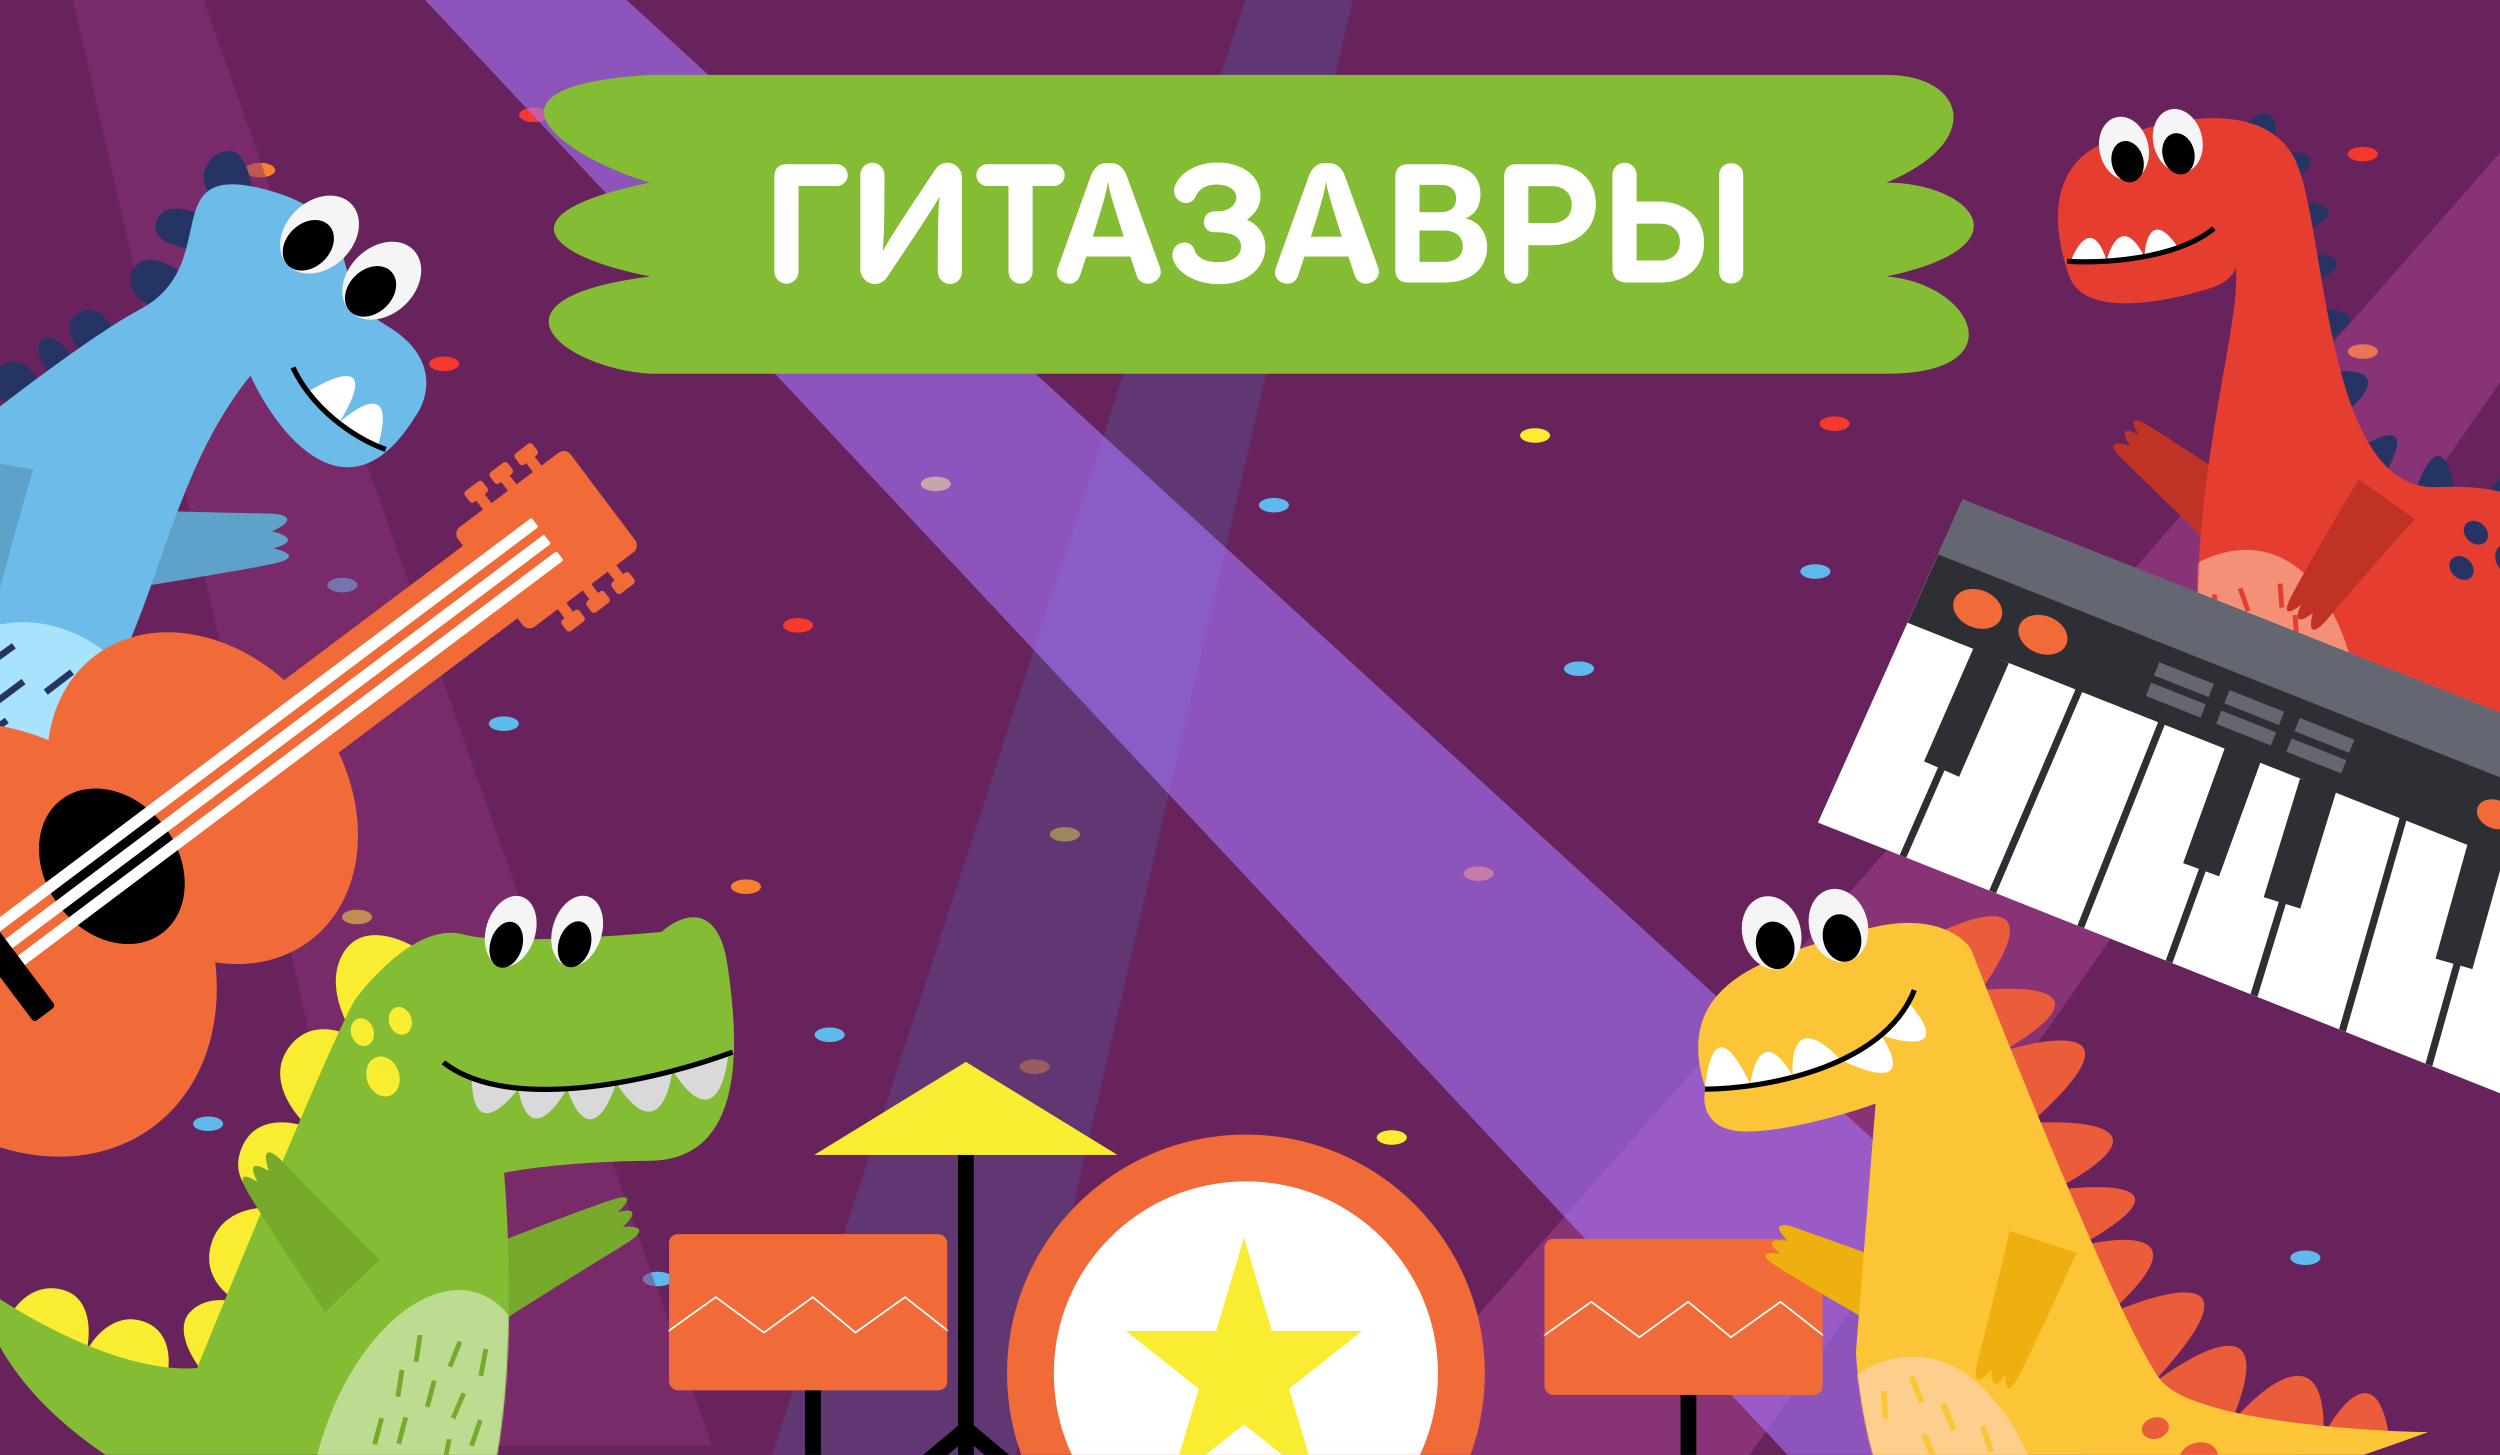 <svg width="1440" height="838" viewBox="0 0 1440 838" fill="none" xmlns="http://www.w3.org/2000/svg">
<rect x="0" y="0" width="1440" height="838" fill="#333333" stroke="none"/>
<g clip-path="url(#clip0_654_2)">
<rect width="1440" height="838" fill="#69235C"/>
<ellipse cx="1300.78" cy="303.241" rx="8.658" ry="4.194" fill="#5EB9EC"/>
<ellipse cx="1188.59" cy="429.103" rx="8.658" ry="4.194" fill="#5EB9EC"/>
<ellipse cx="1327.9" cy="724.461" rx="8.658" ry="4.194" fill="#5EB9EC"/>
<ellipse cx="1360.99" cy="554.284" rx="8.658" ry="4.194" fill="#F7382C"/>
<ellipse cx="307.658" cy="66.194" rx="8.658" ry="4.194" fill="#F7382C"/>
<ellipse cx="1150.12" cy="691.54" rx="8.658" ry="4.194" fill="#F7382C"/>
<ellipse cx="1056.71" cy="244.056" rx="8.658" ry="4.194" fill="#F7382C"/>
<ellipse cx="1213.66" cy="167.194" rx="8.658" ry="4.194" fill="#F7382C"/>
<ellipse cx="1360.99" cy="88.775" rx="8.658" ry="4.194" fill="#F7382C"/>
<ellipse cx="442.336" cy="158.543" rx="8.658" ry="4.194" fill="#F7382C"/>
<ellipse cx="459.658" cy="360.194" rx="8.658" ry="4.194" fill="#F7382C"/>
<ellipse cx="255.83" cy="209.53" rx="8.658" ry="4.194" fill="#F7382C"/>
<ellipse cx="66.036" cy="410.719" rx="8.658" ry="4.194" fill="#F7382C"/>
<ellipse cx="279.856" cy="724.461" rx="8.658" ry="4.194" fill="#F7382C"/>
<ellipse cx="74.693" cy="764.34" rx="8.658" ry="4.194" fill="#F9ED32"/>
<ellipse cx="205.658" cy="528.194" rx="8.658" ry="4.194" fill="#F9ED32"/>
<ellipse cx="132.523" cy="209.53" rx="8.658" ry="4.194" fill="#F9ED32"/>
<ellipse cx="613.391" cy="480.554" rx="8.658" ry="4.194" fill="#F9ED32"/>
<ellipse cx="539.032" cy="278.729" rx="8.658" ry="4.194" fill="#F9ED32"/>
<ellipse cx="726.257" cy="58.286" rx="8.658" ry="4.194" fill="#F9ED32"/>
<ellipse cx="884.202" cy="250.848" rx="8.658" ry="4.194" fill="#F9ED32"/>
<ellipse cx="961.658" cy="106.194" rx="8.658" ry="4.194" fill="#F9ED32"/>
<ellipse cx="1405.72" cy="435.231" rx="8.658" ry="4.194" fill="#F9ED32"/>
<ellipse cx="621.658" cy="745.194" rx="8.658" ry="4.194" fill="#F9ED32"/>
<ellipse cx="1028.77" cy="602.149" rx="8.658" ry="4.194" fill="#F9ED32"/>
<ellipse cx="801.658" cy="655.194" rx="8.658" ry="4.194" fill="#F9ED32"/>
<ellipse cx="1360.99" cy="202.484" rx="8.658" ry="4.194" fill="#F7812C"/>
<ellipse cx="429.686" cy="510.731" rx="8.658" ry="4.194" fill="#F7812C"/>
<ellipse cx="149.838" cy="97.99" rx="8.658" ry="4.194" fill="#F7812C"/>
<ellipse cx="1196.6" cy="788.095" rx="8.658" ry="4.194" fill="#F7812C"/>
<ellipse cx="595.925" cy="614.405" rx="8.658" ry="4.194" fill="#F7812C"/>
<ellipse cx="851.658" cy="503.194" rx="8.658" ry="4.194" fill="#F7812C"/>
<ellipse cx="733.776" cy="290.985" rx="8.658" ry="4.194" fill="#5EB9EC"/>
<ellipse cx="909.504" cy="385.182" rx="8.658" ry="4.194" fill="#5EB9EC"/>
<ellipse cx="1045.66" cy="329.194" rx="8.658" ry="4.194" fill="#5EB9EC"/>
<ellipse cx="477.872" cy="596.021" rx="8.658" ry="4.194" fill="#5EB9EC"/>
<ellipse cx="1011.66" cy="756.194" rx="8.658" ry="4.194" fill="#5EB9EC"/>
<ellipse cx="784.658" cy="741.194" rx="8.658" ry="4.194" fill="#5EB9EC"/>
<ellipse cx="290.202" cy="416.847" rx="8.658" ry="4.194" fill="#5EB9EC"/>
<ellipse cx="197.235" cy="337.03" rx="8.658" ry="4.194" fill="#5EB9EC"/>
<ellipse cx="119.873" cy="647.264" rx="8.658" ry="4.194" fill="#5EB9EC"/>
<ellipse cx="378.838" cy="736.717" rx="8.658" ry="4.194" fill="#5EB9EC"/>
<path d="M427 892.507L721.766 -14H782.334L572.364 892.507H427Z" fill="#5A4482" fill-opacity="0.6"/>
<path d="M726 900.123L1517.43 0H1594.15L964.236 900.123H726Z" fill="#D159B6" fill-opacity="0.31"/>
<path d="M410.191 832.885L80.351 -105H18L232.524 832.885H410.191Z" fill="#893477" fill-opacity="0.51"/>
<path d="M1277.19 837.584L272.553 -80.758L207 -40.434L1119.87 934.361L1277.19 837.584Z" fill="#A576FB" fill-opacity="0.6"/>
<path d="M155.925 295.824C126.829 295.277 67.399 293.947 62.44 292.999L66 340.27C90.251 336.49 142.619 328.053 158.088 324.552C173.557 321.052 164.096 317.287 157.432 315.842C173.114 311.688 163.476 307.601 156.697 306.076C172.906 298.485 162.936 296.079 155.925 295.824Z" fill="#5EA1C9"/>
<path d="M132.494 86.98C141.013 87.174 144.801 103.495 145.631 111.631L112.311 176.922L-93.686 350.713L-232.669 248.186L-243.431 193.993C-238.731 190.246 -227.127 185.057 -218.316 194.279C-209.505 203.501 -221.843 213.373 -229.114 217.157L-215.312 231.602C-213.044 223.945 -204.771 211.259 -189.823 221.762C-174.875 232.265 -188.094 244.021 -196.572 248.585L-186.394 259.237C-185.281 252.125 -179.594 240.179 -165.756 249.287C-151.918 258.394 -159.814 270.404 -165.492 275.271L-154.838 283.792C-153.31 277.309 -147.21 266.009 -135.03 272.681C-122.849 279.353 -128.146 292.155 -132.317 297.722C-127.135 302.074 -116.755 310.095 -116.692 307.355C-116.614 303.932 -115.635 298.53 -106.407 294.458C-99.025 291.2 -92.922 303.995 -90.793 310.8L-82.184 302.574C-88.802 298.57 -99.321 287.911 -88.46 277.31C-77.599 266.709 -67.06 279.843 -63.148 287.735L-51.242 278.871C-56.734 273.512 -65.535 260.932 -56.801 253.48C-48.067 246.028 -39.073 258.498 -35.668 265.665L-17.209 251.098C-21.86 246.425 -29.361 235.634 -22.15 229.861C-14.938 224.087 -7.512 234.761 -4.7 240.82L5.88 233.782C-0.405 229.832 -10.33 219.795 0.256 211.244C10.841 202.692 19.838 214.211 23.013 221.04L30.224 217.778C25.455 212.008 17.681 199.451 24.739 195.386C31.797 191.322 39.668 202.149 42.721 208.071L48.389 204.544C42.927 199.347 34.552 187.259 44.751 180.49C54.951 173.721 63.286 185.351 66.178 192.012L87.822 177.285C81.67 174.481 70.877 166.093 76.914 154.967C82.951 143.841 99.667 152.821 107.27 158.702L112.18 143.593C103.188 143.008 86.182 138.968 90.097 127.49C94.011 116.012 109.026 120.565 116.044 124.276L121.257 112.599C111.663 99.443 121.845 86.738 132.494 86.98Z" fill="#253464"/>
<path d="M222.398 187.366C253.796 205.721 246.578 230.202 239.045 240.148C200.499 302.341 159.786 250.174 144.248 216.316C69.384 309.673 99.052 445.196 -48.184 465.065C-195.419 484.935 -283.48 118.778 -244.926 189.572C-214.082 246.207 -134.165 295.345 -98.062 312.834C-55.014 276.681 40.947 199.167 80.409 178.333C129.737 152.292 88.139 92.186 152.839 109.127C217.539 126.069 183.15 164.422 222.398 187.366Z" fill="#6DBBE9"/>
<ellipse cx="184.051" cy="135.112" rx="19.331" ry="25.421" transform="rotate(46.304 184.051 135.112)" fill="#F5F5F5"/>
<ellipse cx="177.597" cy="141.279" rx="12.542" ry="16.494" transform="rotate(46.304 177.597 141.279)" fill="black"/>
<ellipse cx="219.889" cy="161.667" rx="19.331" ry="25.421" transform="rotate(46.304 219.889 161.667)" fill="#F5F5F5"/>
<ellipse cx="213.434" cy="167.834" rx="12.542" ry="16.494" transform="rotate(46.304 213.434 167.834)" fill="black"/>
<path d="M195.432 243.424C218.174 206.013 193.353 215.743 178.099 225.284C190.038 243.545 209.507 253.904 217.749 256.801C228.003 220.514 207.143 232.764 195.432 243.424Z" fill="white"/>
<path d="M222.208 258.865C209.937 254.805 182.061 239.682 168.721 211.669" stroke="black" stroke-width="3"/>
<mask id="mask0_654_2" style="mask-type:alpha" maskUnits="userSpaceOnUse" x="-254" y="106" width="500" height="360">
<path d="M222.398 187.365C253.796 205.72 246.578 230.201 239.045 240.147C200.499 302.341 159.786 250.173 144.248 216.315C69.384 309.672 99.052 445.195 -48.184 465.065C-195.419 484.935 -283.48 118.777 -244.926 189.571C-214.082 246.207 -134.165 295.344 -98.062 312.834C-55.014 276.681 40.947 199.166 80.409 178.333C129.737 152.291 88.139 92.185 152.839 109.127C217.539 126.068 183.15 164.422 222.398 187.365Z" fill="#6DBBE9"/>
</mask>
<g mask="url(#mask0_654_2)">
<path d="M-39.344 381.791C5.435 339.005 51.146 364.433 68.405 382.496C81.094 413.658 -38.477 548.409 -79.454 480.488C-120.432 412.566 -95.318 435.273 -39.344 381.791Z" fill="#A8E2FB"/>
</g>
<rect x="42.455" y="401.839" width="3.794" height="19.037" transform="rotate(35.621 42.455 401.839)" fill="#253464"/>
<rect x="2.74" y="413.396" width="3.794" height="19.037" transform="rotate(53.191 2.74 413.396)" fill="#253464"/>
<rect x="40.3" y="385.588" width="3.794" height="19.037" transform="rotate(52.567 40.3 385.588)" fill="#253464"/>
<rect x="12.424" y="391.049" width="3.794" height="19.037" transform="rotate(53.191 12.424 391.049)" fill="#253464"/>
<rect x="15.574" y="426.638" width="3.794" height="19.037" transform="rotate(44.87 15.574 426.638)" fill="#253464"/>
<rect x="6.884" y="370.45" width="3.794" height="19.037" transform="rotate(54.181 6.884 370.45)" fill="#253464"/>
<path d="M-5.924 360.532C1.599 332.421 17.172 275.051 19.284 270.466L-27.458 262.562C-29.616 287.01 -34.01 339.872 -34.33 355.729C-34.649 371.586 -28.721 363.307 -25.717 357.185C-25.453 373.405 -19.17 365.032 -16.061 358.818C-12.587 376.376 -7.855 367.277 -5.924 360.532Z" fill="#5EA1C9"/>
<path fill-rule="evenodd" clip-rule="evenodd" d="M551.803 654.15H560.887V820.952L604.724 857.736L598.886 864.694L560.887 832.809V865.158H551.803V833.065L513.736 865.007L507.897 858.049L551.803 821.208V654.15Z" fill="black"/>
<path d="M556.311 611.636L643.634 665.243H468.987L556.311 611.636Z" fill="#F9ED32"/>
<path fill-rule="evenodd" clip-rule="evenodd" d="M968.006 775.517H977.089V873.487L1020.93 910.272L1015.09 917.23L977.089 885.345V917.694H968.006V885.601L929.938 917.543L924.1 910.585L968.006 873.743V775.517Z" fill="black"/>
<rect x="889.617" y="713.561" width="160.223" height="89.935" rx="5" fill="#F16B38"/>
<mask id="mask1_654_2" style="mask-type:alpha" maskUnits="userSpaceOnUse" x="889" y="715" width="161" height="91">
<rect x="889.617" y="715.075" width="160.223" height="89.935" rx="5" fill="#E24536"/>
</mask>
<g mask="url(#mask1_654_2)">
<path d="M887.976 770.237L916.566 749.848L944.264 770.237L972.408 749.848L996.979 770.237L1025.57 749.848L1051.48 770.237" stroke="white"/>
</g>
<path fill-rule="evenodd" clip-rule="evenodd" d="M463.749 772.834H472.832V870.805L516.67 907.589L510.831 914.547L472.832 882.662V915.012H463.749V882.919L425.682 914.861L419.843 907.903L463.749 871.062V772.834Z" fill="black"/>
<rect x="385.359" y="710.878" width="160.223" height="89.935" rx="5" fill="#F16B38"/>
<mask id="mask2_654_2" style="mask-type:alpha" maskUnits="userSpaceOnUse" x="385" y="712" width="161" height="91">
<rect x="385.359" y="712.393" width="160.223" height="89.935" rx="5" fill="#E24536"/>
</mask>
<g mask="url(#mask2_654_2)">
<path d="M383.718 767.555L412.309 747.165L440.007 767.555L468.151 747.165L492.721 767.555L521.312 747.165L547.223 767.555" stroke="white"/>
</g>
<circle cx="717.647" cy="791.101" r="137.577" fill="#F16B38"/>
<circle cx="717.646" cy="791.101" r="110.635" fill="white"/>
<path d="M716.511 712.823L732.57 766.668H784.539L742.495 799.946L758.554 853.791L716.511 820.513L674.468 853.791L690.527 799.946L648.484 766.668H700.452L716.511 712.823Z" fill="#F9ED32"/>
<path d="M361.998 715.456C339.64 729.138 294.049 757.26 290.55 760.295L276.083 719.778C296.262 711.86 339.937 694.987 353.206 690.832C366.475 686.678 360.512 694.078 355.872 698.298C369.543 694.584 363.561 702.331 358.86 706.668C374.193 705.543 367.341 712.058 361.998 715.456Z" fill="#76A92C"/>
<path d="M197.884 548.719C208.778 530.895 232.08 540.669 242.369 547.784L195.598 729.301L119.703 835.823L4.776 759.933C8.011 752.414 18.763 738.474 35.897 742.865C53.031 747.257 52.267 768.54 49.744 778.632C53.626 770.571 65.549 755.762 82.18 761.019C98.812 766.277 98.324 784.7 96.001 793.255L117.548 791.098C111.057 783.601 100.295 766.105 109.175 756.1C118.054 746.095 133.369 748.587 139.916 751.084C131.326 747.514 115.692 735.483 121.878 715.914C128.064 696.345 149.415 694.51 159.317 696.039C149.33 692.668 131.304 681.034 139.092 661.459C146.881 641.884 168.596 645.588 178.48 649.887C169.237 642.054 153.752 621.955 165.759 604.226C177.766 586.498 197.414 593.306 205.736 598.927C198.58 589.618 186.99 566.544 197.884 548.719Z" fill="#F9ED32"/>
<path d="M418.962 555.476C413.288 517.961 391.314 527.387 381.036 536.79C351.371 539.605 287.105 543.858 267.356 538.345C242.67 531.453 216.378 560.544 205.476 574.431C196.754 585.54 140.547 721.455 113.533 788.024C68.829 791.407 9.814 756.453 -14.106 738.553C7.907 844.034 157.421 888.071 234.197 906.759C295.618 921.71 297.221 758.862 290.345 675.569C299.993 673.409 330.28 668.992 374.236 668.599C429.183 668.107 426.054 602.371 418.962 555.476Z" fill="#84BC33"/>
<mask id="mask3_654_2" style="mask-type:alpha" maskUnits="userSpaceOnUse" x="-15" y="528" width="438" height="380">
<path d="M418.962 555.476C413.288 517.961 391.314 527.387 381.036 536.79C351.371 539.605 287.105 543.858 267.356 538.345C242.67 531.453 216.378 560.544 205.476 574.431C196.754 585.54 140.547 721.455 113.533 788.024C68.829 791.407 9.814 756.453 -14.106 738.553C7.907 844.034 157.421 888.071 234.197 906.759C295.618 921.71 297.221 758.862 290.345 675.569C299.993 673.409 330.28 668.992 374.236 668.599C429.183 668.107 426.054 602.371 418.962 555.476Z" fill="#84BC33"/>
</mask>
<g mask="url(#mask3_654_2)">
<ellipse cx="60.032" cy="106.445" rx="60.032" ry="106.445" transform="matrix(-0.953 -0.301 -0.301 0.953 332.064 762.753)" fill="#BDDB91"/>
</g>
<path d="M387.559 616.821C409.336 650.841 417.903 624.782 419.465 607.414C408.276 611.174 397.633 614.279 387.559 616.821C387.463 616.671 387.367 616.52 387.271 616.368C387.25 616.548 387.228 616.728 387.205 616.91C325.707 632.365 285.474 626.806 271.716 621.161C272.149 654.355 289.769 638.941 298.524 627.085C303.986 658.196 319.48 640.001 326.544 627.015C338.345 660.538 350.363 638.795 354.896 623.734C376.009 656.643 385.172 633.217 387.205 616.91C387.323 616.88 387.441 616.851 387.559 616.821Z" fill="#D9D9D9"/>
<path d="M422.009 605.969C382.81 620.811 294.608 642.781 255.386 611.922" stroke="black" stroke-width="3"/>
<ellipse cx="14.198" cy="20.923" rx="14.198" ry="20.923" transform="matrix(-0.953 -0.301 -0.301 0.953 313.989 520.75)" fill="#F5F5F5"/>
<ellipse cx="9.212" cy="13.576" rx="9.212" ry="13.576" transform="matrix(-0.953 -0.301 -0.301 0.953 304.464 534.014)" fill="black"/>
<ellipse cx="14.198" cy="20.923" rx="14.198" ry="20.923" transform="matrix(-0.953 -0.301 -0.301 0.953 352.283 520.667)" fill="#F5F5F5"/>
<ellipse cx="9.212" cy="13.576" rx="9.212" ry="13.576" transform="matrix(-0.953 -0.301 -0.301 0.953 343.839 533.747)" fill="black"/>
<ellipse cx="11.585" cy="9.542" rx="11.585" ry="9.542" transform="matrix(-0.512 -0.859 -0.797 0.604 234.13 624.262)" fill="#F9ED32"/>
<ellipse cx="8.06" cy="6.638" rx="8.06" ry="6.638" transform="matrix(-0.512 -0.859 -0.797 0.604 240.016 590.917)" fill="#F9ED32"/>
<ellipse cx="8.06" cy="6.638" rx="8.06" ry="6.638" transform="matrix(-0.512 -0.859 -0.797 0.604 218.142 597.435)" fill="#F9ED32"/>
<rect width="2.792" height="15.646" transform="matrix(0.985 0.171 0.197 -0.98 254.296 844.086)" fill="#76A92C"/>
<rect width="2.787" height="15.668" transform="matrix(0.945 0.328 0.323 -0.947 270.279 832.35)" fill="#76A92C"/>
<rect width="2.793" height="15.639" transform="matrix(0.988 0.152 0.182 -0.983 275.603 792.219)" fill="#76A92C"/>
<rect width="2.787" height="15.665" transform="matrix(0.968 0.249 0.26 -0.966 228.282 831.198)" fill="#76A92C"/>
<rect width="2.787" height="15.665" transform="matrix(0.968 0.249 0.26 -0.966 214.409 831.635)" fill="#76A92C"/>
<rect width="2.787" height="15.665" transform="matrix(0.968 0.249 0.26 -0.966 244.733 810.062)" fill="#76A92C"/>
<rect width="2.791" height="15.649" transform="matrix(0.909 0.418 0.395 -0.919 259.681 816.329)" fill="#76A92C"/>
<rect width="2.797" height="15.621" transform="matrix(0.994 0.111 0.15 -0.989 238.229 784.297)" fill="#76A92C"/>
<rect width="2.797" height="15.621" transform="matrix(0.994 0.111 0.15 -0.989 227.793 804.32)" fill="#76A92C"/>
<rect width="2.789" height="15.656" transform="matrix(0.918 0.396 0.377 -0.926 257.833 786.689)" fill="#76A92C"/>
<path d="M161.591 667.909C179.128 686.053 215.083 722.966 218.602 725.467L187.187 755.906C175.196 737.853 149.472 698.678 142.499 686.408C135.526 674.139 143.453 677.557 148.288 680.8C141.593 667.943 149.825 671.25 154.778 674.511C149.903 658.94 157.289 663.622 161.591 667.909Z" fill="#76A92C"/>
<path fill-rule="evenodd" clip-rule="evenodd" d="M328.741 261.774C327.083 259.566 323.948 259.121 321.741 260.78L311.872 268.193L307.997 263.035L309.088 262.216C309.971 261.552 310.149 260.298 309.486 259.415L306.996 256.101C306.333 255.218 305.079 255.04 304.196 255.704L297.101 261.034C296.218 261.697 296.04 262.951 296.703 263.834L299.193 267.148C299.856 268.031 301.11 268.209 301.993 267.546L303.084 266.726L306.959 271.885L297.477 279.008L293.602 273.849L294.693 273.029C295.576 272.366 295.754 271.112 295.091 270.229L292.601 266.915C291.938 266.032 290.684 265.854 289.801 266.517L282.706 271.847C281.823 272.511 281.645 273.764 282.309 274.647L284.798 277.961C285.461 278.844 286.715 279.022 287.598 278.359L288.689 277.54L292.564 282.699L283.083 289.821L279.208 284.663L280.299 283.843C281.182 283.18 281.36 281.926 280.697 281.043L278.207 277.729C277.544 276.846 276.29 276.668 275.407 277.332L268.312 282.662C267.429 283.325 267.251 284.579 267.914 285.462L270.404 288.776C271.067 289.659 272.321 289.837 273.204 289.173L274.295 288.354L278.17 293.512L264.832 303.532C262.625 305.191 262.179 308.325 263.838 310.533L266.701 314.344L163.699 391.724C129.91 361.93 85.038 354.931 54.919 377.557C39.497 389.143 30.458 406.607 27.888 426.363C-7.321 411.638 -44.854 413.157 -72.719 434.091C-119.495 469.231 -121.312 545.775 -76.777 605.055C-32.242 664.336 41.78 683.905 88.556 648.765C116.42 627.831 128.331 592.205 123.992 554.289C143.682 557.321 162.973 553.503 178.395 541.917C208.513 519.29 214.286 474.244 195.079 433.494L298.081 356.114L300.945 359.927C302.604 362.135 305.738 362.58 307.946 360.922L321.283 350.902L325.156 356.058L324.065 356.878C323.182 357.541 323.004 358.795 323.667 359.678L326.157 362.992C326.82 363.875 328.074 364.053 328.957 363.39L336.052 358.06C336.935 357.396 337.113 356.143 336.45 355.259L333.96 351.946C333.297 351.063 332.043 350.884 331.16 351.548L330.07 352.367L326.196 347.211L335.678 340.088L339.552 345.244L338.46 346.064C337.577 346.727 337.399 347.981 338.062 348.864L340.552 352.178C341.215 353.061 342.469 353.239 343.352 352.576L350.447 347.246C351.33 346.582 351.508 345.329 350.845 344.446L348.355 341.132C347.692 340.249 346.438 340.07 345.555 340.734L344.465 341.553L340.591 336.397L350.073 329.274L353.946 334.43L352.855 335.25C351.972 335.913 351.794 337.167 352.457 338.05L354.947 341.364C355.61 342.247 356.864 342.425 357.747 341.761L364.842 336.431C365.725 335.768 365.903 334.514 365.24 333.631L362.75 330.317C362.087 329.434 360.833 329.256 359.95 329.919L358.859 330.739L354.986 325.583L364.854 318.169C367.062 316.511 367.507 313.376 365.849 311.168L328.741 261.774Z" fill="#F16B38"/>
<ellipse cx="64.428" cy="498.974" rx="48.194" ry="38.028" transform="rotate(53.084 64.428 498.974)" fill="black"/>
<rect x="313.358" y="307.802" width="6.657" height="394.878" rx="1" transform="rotate(53.084 313.358 307.802)" fill="white"/>
<rect x="320.576" y="317.409" width="6.657" height="394.878" rx="1" transform="rotate(53.084 320.576 317.409)" fill="white"/>
<rect x="306.141" y="298.195" width="6.657" height="394.878" rx="1" transform="rotate(53.084 306.141 298.195)" fill="white"/>
<rect x="-21.97" y="507.596" width="90" height="15.562" rx="2" transform="rotate(53.084 -21.97 507.596)" fill="black"/>
<path d="M1033.62 706.94C1057.14 715.428 1105.24 732.596 1109.53 733.372L1091.13 769.404C1072.92 759.002 1033.69 736.327 1022.44 728.837C1011.18 721.347 1020.01 721.291 1025.83 722.198C1014.62 714.13 1023.69 713.874 1029.63 714.754C1019.13 703.826 1027.91 704.991 1033.62 706.94Z" fill="#EEB00F"/>
<path d="M1141.06 570.378C1182.22 511.821 1137.47 526.031 1109.95 540.455L1209.42 863.128L1375.91 826.258C1368.9 782.826 1347.99 808.553 1338.4 826.845C1340.11 767.95 1303.37 797.856 1284.79 820.171C1314.11 750.87 1266.03 776.756 1238.33 798.361C1304.95 727.686 1250.05 741.338 1214.28 756.999C1268.26 708.966 1225.48 710.877 1197.34 717.837C1262.26 682.008 1215.04 681.348 1183.31 685.497C1250.52 649.405 1202.1 644.721 1169.49 646.891C1233.32 590.359 1185.68 595.705 1153.89 605.445C1213.48 570.348 1170.17 567.443 1141.06 570.378Z" fill="#EB5D3A"/>
<path d="M1072.9 535.771C1110.24 524.656 1130 538.323 1135.21 546.546C1164.05 620.431 1226.42 773.677 1245.11 795.575C1263.81 817.474 1355.18 824.269 1398.53 824.929C1313.85 855.723 1137.51 912.45 1109.5 893.01C1081.49 873.57 1070.83 809.014 1069 779.166L1080.34 635.681C1065.55 641.026 1029.96 651.722 1005.94 651.748C981.92 651.773 980.229 635.268 982.385 627.013C960.914 561.918 1026.23 549.665 1072.9 535.771Z" fill="#FCC537"/>
<mask id="mask4_654_2" style="mask-type:alpha" maskUnits="userSpaceOnUse" x="978" y="531" width="421" height="366">
<path d="M1072.9 535.771C1110.24 524.656 1130 538.323 1135.21 546.546C1164.05 620.431 1226.42 773.677 1245.11 795.575C1263.81 817.474 1355.18 824.269 1398.53 824.929C1313.85 855.723 1137.51 912.45 1109.5 893.01C1081.49 873.57 1070.83 809.014 1069 779.166L1080.34 635.681C1065.55 641.026 1029.96 651.722 1005.94 651.748C981.92 651.773 980.229 635.268 982.385 627.013C960.914 561.918 1026.23 549.665 1072.9 535.771Z" fill="#FCC537"/>
</mask>
<g mask="url(#mask4_654_2)">
<path d="M1186.85 892.46C1154 761.186 1091.58 773.122 1064.48 795.499L1094.01 918.574L1186.85 892.46Z" fill="#FDCF8C"/>
</g>
<ellipse cx="16.797" cy="21.377" rx="16.797" ry="21.377" transform="matrix(-0.963 0.271 0.271 0.963 1069.34 507.943)" fill="#F5F5F5"/>
<ellipse cx="10.898" cy="13.87" rx="10.898" ry="13.87" transform="matrix(-0.963 0.271 0.271 0.963 1067.73 523.993)" fill="black"/>
<ellipse cx="16.797" cy="21.377" rx="16.797" ry="21.377" transform="matrix(-0.963 0.271 0.271 0.963 1030.85 512.16)" fill="#F5F5F5"/>
<ellipse cx="10.898" cy="13.87" rx="10.898" ry="13.87" transform="matrix(-0.963 0.271 0.271 0.963 1029.24 528.21)" fill="black"/>
<path d="M1008.18 624.581C985.307 576.211 982.666 624.726 981.905 627.365C1030.03 625.275 1053.84 614.971 1059.73 610.081C1075.78 618.42 1103.03 627.342 1083.67 596.314C1099.03 601.614 1123.61 605.208 1099.09 577.185C1096.03 584.109 1083.87 600.383 1059.73 610.081C1035.03 584.245 1031.4 605.846 1032.67 619.876C1016.95 592.483 1009.79 611.599 1008.18 624.581Z" fill="white"/>
<path d="M981.986 627.354C1014.78 627.229 1084.82 615.639 1102.65 570.281" stroke="black" stroke-width="3"/>
<ellipse cx="11.339" cy="8.809" rx="11.339" ry="8.809" transform="matrix(-0.963 0.271 0.271 0.963 1274.82 828.233)" fill="#EB5D3A"/>
<ellipse cx="7.889" cy="6.128" rx="7.889" ry="6.128" transform="matrix(-0.963 0.271 0.271 0.963 1247.42 814.587)" fill="#EB5D3A"/>
<ellipse cx="7.889" cy="6.128" rx="7.889" ry="6.128" transform="matrix(-0.963 0.271 0.271 0.963 1245.4 836.51)" fill="#EB5D3A"/>
<rect width="3.293" height="16.027" transform="matrix(-0.996 0.093 0.082 0.997 1086.51 801.205)" fill="#FCC537"/>
<rect width="3.295" height="16.016" transform="matrix(-0.925 0.381 0.388 0.922 1109.67 825.569)" fill="#FCC537"/>
<rect width="3.295" height="16.015" transform="matrix(-0.929 0.371 0.378 0.926 1102.43 792.165)" fill="#FCC537"/>
<rect width="3.295" height="16.016" transform="matrix(-0.925 0.381 0.388 0.922 1120.68 807.932)" fill="#FCC537"/>
<rect width="3.296" height="16.009" transform="matrix(-0.949 0.316 0.319 0.948 1143.57 820.752)" fill="#FCC537"/>
<path d="M1138.69 786.048C1144.78 762.145 1157.05 713.276 1157.37 709.027L1196.14 721.626C1187.52 740.681 1168.67 781.773 1162.25 793.705C1155.84 805.636 1154.82 797.129 1155.11 791.383C1148.1 803.355 1146.85 794.636 1147.1 788.781C1137.1 800.479 1137.33 791.833 1138.69 786.048Z" fill="#EEB00F"/>
<path d="M1086.59 43.125H374.452C262.728 49.756 329.868 92.505 374.452 105.184C287.694 122.8 314.681 147.579 374.452 159.235C273.235 172.047 324.033 212.027 374.452 215.289H1086.59C1161.78 215.289 1136.58 163.116 1086.59 159.235C1170.45 141.618 1134.51 105.184 1086.59 105.184C1144.43 81.161 1131.39 43.125 1086.59 43.125Z" fill="#84BC33"/>
<path d="M446.035 156.4C446.035 160.24 449.203 163.408 453.043 163.408C456.883 163.408 459.955 160.24 459.955 156.4V107.152H482.035C485.395 107.152 488.275 104.368 488.275 100.912C488.275 97.36 485.395 94.576 482.035 94.576H453.139C448.627 94.576 446.035 97.072 446.035 101.68V156.4ZM503.887 163.6C506.863 163.6 509.359 162.064 510.895 159.76C525.967 137.104 536.623 121.552 541.231 113.104C540.367 120.016 540.175 130.48 540.175 156.496C540.175 160.336 543.343 163.6 547.183 163.6C551.023 163.6 554.095 160.432 554.095 156.592V102.256C554.095 97.648 550.351 93.712 545.743 93.712C542.767 93.712 540.271 95.344 538.831 97.456C522.223 122.416 513.775 134.992 508.399 144.784C509.167 138.064 509.455 129.424 509.455 100.816C509.455 96.976 506.287 93.712 502.543 93.712C498.703 93.712 495.535 96.88 495.535 100.72V155.056C495.535 159.664 499.375 163.6 503.887 163.6ZM587.802 163.408C591.642 163.408 594.81 160.24 594.81 156.4V107.152H607.002C610.362 107.152 613.242 104.368 613.242 100.912C613.242 97.36 610.362 94.576 607.002 94.576H568.698C565.242 94.576 562.362 97.36 562.362 100.912C562.362 104.368 565.242 107.152 568.698 107.152H580.89V156.4C580.89 160.24 583.962 163.408 587.802 163.408ZM648.926 101.104C647.39 96.976 644.318 94 640.286 94H636.542C632.99 94 629.822 97.168 628.382 101.104L609.278 154.288C608.894 155.248 608.798 156.112 608.798 156.976C608.798 161.008 612.446 163.408 615.806 163.408C618.59 163.408 620.99 161.968 622.142 158.608C623.39 154.672 624.638 151.12 625.694 147.76H651.038C652.19 151.024 653.342 154.576 654.59 158.416C655.646 161.68 658.046 163.408 661.022 163.408C664.67 163.408 668.606 160.624 668.606 156.496C668.606 155.632 668.414 154.768 668.126 153.904L648.926 101.104ZM629.438 136.336C636.254 115.12 637.79 108.496 638.174 104.08C638.654 108.88 640.382 115.024 647.294 136.336H629.438ZM718.194 126.544C722.994 123.28 726.066 118.576 726.066 112.816C726.066 101.776 715.986 93.616 701.394 93.616C688.146 93.616 679.218 100.336 676.818 106.96C676.434 108.016 676.242 108.976 676.242 109.84C676.242 114.064 679.794 116.944 683.25 116.944C685.458 116.944 687.666 115.696 688.818 112.912C690.45 108.88 694.866 106.288 700.818 106.288C707.634 106.288 712.146 109.456 712.146 113.872C712.146 116.944 709.074 121.744 701.298 121.744H699.474C695.442 121.744 693.426 124.912 693.426 127.984C693.426 130.864 695.442 133.744 699.09 133.744H700.914C708.882 133.744 714.834 136.144 714.834 142C714.834 147.376 709.938 151.024 701.394 151.024C695.634 151.024 689.778 149.2 687.954 143.824C686.994 140.944 684.69 139.696 682.29 139.696C678.93 139.696 675.282 142.384 675.282 146.704C675.282 147.568 675.378 148.432 675.666 149.392C678.162 157.36 689.106 163.696 702.258 163.696C718.77 163.696 728.85 153.808 728.85 142.288C728.85 134.32 723.762 128.848 718.194 126.544ZM774.551 101.104C773.015 96.976 769.943 94 765.911 94H762.167C758.615 94 755.447 97.168 754.007 101.104L734.903 154.288C734.519 155.248 734.423 156.112 734.423 156.976C734.423 161.008 738.071 163.408 741.431 163.408C744.215 163.408 746.615 161.968 747.767 158.608C749.015 154.672 750.263 151.12 751.319 147.76H776.663C777.815 151.024 778.967 154.576 780.215 158.416C781.271 161.68 783.671 163.408 786.647 163.408C790.295 163.408 794.231 160.624 794.231 156.496C794.231 155.632 794.039 154.768 793.751 153.904L774.551 101.104ZM755.063 136.336C761.879 115.12 763.415 108.496 763.799 104.08C764.279 108.88 766.007 115.024 772.919 136.336H755.063ZM831.723 162.736C848.139 162.736 856.587 154 856.587 142.288C856.587 133.84 851.403 127.12 843.915 125.776C848.619 124.24 852.747 119.92 852.747 111.568C852.747 100.624 844.491 94.576 829.899 94.576H810.987C806.283 94.576 803.691 97.168 803.691 101.872V155.44C803.691 160.144 806.283 162.736 810.987 162.736H831.723ZM817.611 106.48H829.899C835.179 106.48 838.731 109.168 838.731 114.352C838.731 119.632 835.275 122.224 829.899 122.224H817.611V106.48ZM817.611 132.784H831.819C838.443 132.784 842.571 136.336 842.571 142C842.571 147.376 838.347 150.832 831.723 150.832H817.611V132.784ZM866.41 156.4C866.41 160.24 869.578 163.408 873.418 163.408C877.258 163.408 880.33 160.24 880.33 156.4V141.232H893.098C908.362 141.232 919.21 132.016 919.21 117.52C919.21 102.736 908.362 94.576 893.962 94.576H873.322C868.906 94.576 866.41 97.072 866.41 101.488V156.4ZM880.33 107.248H893.962C900.394 107.248 905.29 111.088 905.29 117.904C905.29 124.72 900.394 128.464 893.962 128.464H880.33V107.248ZM956.306 162.736C970.706 162.736 981.554 154.576 981.554 139.792C981.554 125.296 970.706 116.08 955.442 116.08H942.674V100.72C942.674 96.88 939.506 93.712 935.762 93.712C931.922 93.712 928.754 96.88 928.754 100.72V154.48C928.754 159.856 931.73 162.736 937.01 162.736H956.306ZM990.194 156.4C990.194 161.008 993.746 163.312 997.202 163.312C1000.66 163.312 1004.11 161.008 1004.11 156.4V100.912C1004.11 96.304 1000.66 94 997.202 94C993.746 94 990.194 96.304 990.194 100.912V156.4ZM942.674 128.848H956.306C962.738 128.848 967.634 132.592 967.634 139.408C967.634 146.224 962.738 150.064 956.306 150.064H942.674V128.848Z" fill="white"/>
<path d="M1221.62 263.665C1239.2 280.691 1274.98 315.597 1277.48 319.024L1302.41 287.914C1285.33 276.33 1248.29 251.48 1236.77 244.759C1225.25 238.039 1228.91 245.781 1232.17 250.492C1220.15 244.051 1223.73 252.093 1227.03 256.919C1212.7 252.289 1217.45 259.488 1221.62 263.665Z" fill="#C03226"/>
<path fill-rule="evenodd" clip-rule="evenodd" d="M1448.97 483.489L1450.75 483.035L1437.34 411.431L1411.64 417.971L1428 469.143C1427.61 469.227 1427.21 469.312 1426.81 469.399C1404.82 474.093 1407.92 486.984 1412.21 492.843L1448.97 483.489Z" fill="#C03226"/>
<path fill-rule="evenodd" clip-rule="evenodd" d="M1407.59 486.105L1409.37 485.651L1395.96 414.047L1370.26 420.587L1386.62 471.759C1386.23 471.843 1385.83 471.928 1385.43 472.015C1363.44 476.709 1366.54 489.6 1370.83 495.459L1407.59 486.105Z" fill="#C03226"/>
<path d="M1310.42 82.066C1313.17 57.477 1299.72 65.043 1292.66 71.9L1348.88 278.707L1499.16 375.339L1557.7 368.687C1556.92 328.216 1542.73 350.056 1535.72 366.035L1514.77 361.064C1521.96 319.482 1503.2 336.91 1492.93 350.822L1475.85 334.101C1505.79 306.332 1480.76 307.205 1464.5 311.112L1455.39 294.197C1461.16 253.526 1442.66 270.568 1432.69 284.173L1414.06 282.96C1407.36 246.561 1396.34 267.318 1391.67 282.247L1374.24 272.255C1390.69 242.605 1372.26 249.784 1360.99 257.079L1352.56 236.554C1376.33 215.485 1357.73 212.797 1345.47 214.086L1340.82 195.806C1366.16 181.663 1348.39 178.157 1336.33 178.171L1333.84 163.004C1357.08 149.946 1341.9 146.375 1331.4 146.221L1329.68 132.235C1352.49 120.384 1336.48 116.687 1325.63 116.32L1322.56 104.277C1340.19 87.884 1325.99 86.842 1316.68 88.37L1310.42 82.066Z" fill="#253464"/>
<path d="M1274.47 165.547C1283.93 162.442 1287.32 156.551 1287.84 153.994C1291.45 189.536 1257.11 286.769 1267.83 396.207C1278.67 506.916 1447.65 424.937 1564.36 368.005C1414.19 351.655 1516.3 276.3 1403.33 280.563C1338.46 283.011 1340.16 130.779 1322.35 92.803C1304.53 54.828 1245.39 68.422 1212.73 81.972C1180.08 95.523 1181.66 130.351 1191.84 158.914C1202.02 187.478 1262.65 169.429 1274.47 165.547Z" fill="#E53D30"/>
<mask id="mask5_654_2" style="mask-type:alpha" maskUnits="userSpaceOnUse" x="1185" y="68" width="380" height="384">
<path d="M1274.47 165.547C1283.93 162.442 1287.32 156.551 1287.84 153.994C1291.45 189.536 1257.11 286.769 1267.83 396.207C1278.67 506.916 1447.65 424.937 1564.36 368.005C1414.19 351.655 1516.3 276.3 1403.33 280.563C1338.46 283.011 1340.16 130.779 1322.35 92.803C1304.53 54.828 1245.39 68.422 1212.73 81.972C1180.08 95.523 1181.66 130.351 1191.84 158.914C1202.02 187.478 1262.65 169.429 1274.47 165.547Z" fill="#E53D30"/>
</mask>
<g mask="url(#mask5_654_2)">
<path d="M1365.32 453.661C1356.72 299.536 1290.21 306.255 1258.03 328.88L1261.55 461.437L1365.32 453.661Z" fill="#F39077"/>
</g>
<ellipse cx="1254.4" cy="81.061" rx="14.098" ry="18.54" transform="rotate(-14.277 1254.4 81.061)" fill="#F5F5F5"/>
<ellipse cx="1254.79" cy="88.592" rx="9.147" ry="12.029" transform="rotate(-14.277 1254.79 88.592)" fill="black"/>
<ellipse cx="1223.4" cy="85.556" rx="14.098" ry="18.54" transform="rotate(-14.277 1223.4 85.556)" fill="#F5F5F5"/>
<ellipse cx="1225.49" cy="93.103" rx="9.147" ry="12.029" transform="rotate(-14.277 1225.49 93.103)" fill="black"/>
<rect x="1288.6" y="431.085" width="2.767" height="13.884" transform="rotate(155.04 1288.6 431.085)" fill="#E53D30"/>
<rect x="1329.29" y="435.34" width="2.767" height="13.884" transform="rotate(155.04 1329.29 435.34)" fill="#E53D30"/>
<rect x="1339.99" y="414.133" width="2.767" height="13.884" transform="rotate(155.04 1339.99 414.133)" fill="#E53D30"/>
<rect x="1295.02" y="402.852" width="2.767" height="13.884" transform="rotate(172.61 1295.02 402.852)" fill="#E53D30"/>
<rect x="1304" y="431.097" width="2.767" height="13.884" transform="rotate(171.986 1304 431.097)" fill="#E53D30"/>
<rect x="1313.37" y="414.503" width="2.767" height="13.884" transform="rotate(172.61 1313.37 414.503)" fill="#E53D30"/>
<rect x="1280.26" y="391.971" width="2.767" height="13.884" transform="rotate(164.289 1280.26 391.971)" fill="#E53D30"/>
<rect x="1278.3" y="356.015" width="2.767" height="13.884" transform="rotate(173.6 1278.3 356.015)" fill="#E53D30"/>
<rect x="1321.65" y="392.008" width="2.767" height="13.884" transform="rotate(168.495 1321.65 392.008)" fill="#E53D30"/>
<rect x="1335.26" y="392.75" width="2.767" height="13.884" transform="rotate(168.495 1335.26 392.75)" fill="#E53D30"/>
<rect x="1307.2" y="372.724" width="2.767" height="13.884" transform="rotate(168.495 1307.2 372.724)" fill="#E53D30"/>
<rect x="1291.99" y="377.939" width="2.767" height="13.884" transform="rotate(159.339 1291.99 377.939)" fill="#E53D30"/>
<rect x="1315.7" y="349.891" width="2.767" height="13.884" transform="rotate(175.694 1315.7 349.891)" fill="#E53D30"/>
<rect x="1324.33" y="368.028" width="2.767" height="13.884" transform="rotate(175.694 1324.33 368.028)" fill="#E53D30"/>
<rect x="1347.11" y="439.47" width="2.767" height="13.884" transform="rotate(175.694 1347.11 439.47)" fill="#E53D30"/>
<rect x="1296.23" y="351.53" width="2.767" height="13.884" transform="rotate(160.551 1296.23 351.53)" fill="#E53D30"/>
<path d="M1192.7 150.649C1196.42 140.501 1205.75 126.215 1213.42 150.094C1213.44 150.092 1213.47 150.09 1213.49 150.088C1215.94 140.01 1223.56 125.675 1234.92 147.346C1235.01 147.329 1235.11 147.312 1235.21 147.295C1235.89 136.742 1240.65 121.849 1254.77 142.861C1250.69 144.087 1243.78 145.788 1235.21 147.295C1235.2 147.48 1235.19 147.665 1235.18 147.847C1235.09 147.678 1235 147.511 1234.92 147.346C1228.52 148.463 1221.22 149.469 1213.49 150.088C1213.48 150.132 1213.47 150.176 1213.46 150.22C1213.45 150.178 1213.43 150.136 1213.42 150.094C1206.72 150.629 1199.71 150.873 1192.7 150.649Z" fill="white"/>
<path d="M1190.62 150.494C1209.57 151.805 1253.01 149.852 1275.2 131.553" stroke="black" stroke-width="3"/>
<ellipse cx="1447.27" cy="322.628" rx="10.974" ry="8.809" transform="rotate(-137.458 1447.27 322.628)" fill="#253464"/>
<ellipse cx="1417.85" cy="327.166" rx="7.634" ry="6.128" transform="rotate(-137.458 1417.85 327.166)" fill="#253464"/>
<ellipse cx="1426.12" cy="306.86" rx="7.634" ry="6.128" transform="rotate(-137.458 1426.12 306.86)" fill="#253464"/>
<path d="M1339.23 358.141C1355.15 339.555 1387.8 301.706 1391.07 298.995L1358.49 276.019C1347.97 293.777 1325.44 332.269 1319.43 344.178C1313.43 356.088 1320.93 351.963 1325.43 348.412C1319.74 360.809 1327.55 356.742 1332.16 353.158C1328.42 367.736 1335.31 362.554 1339.23 358.141Z" fill="#C03226"/>
<path d="M1494.75 651.434L1047.13 473.816L1130.47 287.721L1541.07 450.651L1494.75 651.434Z" fill="white"/>
<path d="M1523.41 527.238L1098.67 358.697L1130.46 287.719L1541.07 450.649L1523.41 527.238Z" fill="#2E2F35"/>
<path d="M1533.2 484.753L1116.31 319.329L1130.47 287.721L1541.07 450.651L1533.2 484.753Z" fill="#646672"/>
<ellipse cx="1139.17" cy="350.719" rx="14.556" ry="10.917" transform="rotate(-158.356 1139.17 350.719)" fill="#F16B38"/>
<ellipse cx="1176.74" cy="365.626" rx="14.556" ry="10.917" transform="rotate(-158.356 1176.74 365.626)" fill="#F16B38"/>
<ellipse cx="1437.32" cy="469.024" rx="10.96" ry="8.22" transform="rotate(-158.356 1437.32 469.024)" fill="#F16B38"/>
<path fill-rule="evenodd" clip-rule="evenodd" d="M1094.19 492.552L1098.02 494.072L1120.03 443.742L1128.44 447.446L1157.11 381.887L1148.7 378.21L1149.32 376.785L1145.53 375.128L1144.91 376.554L1136.84 373.027L1108.25 438.545L1116.26 442.078L1094.19 492.552ZM1196.55 533.154L1200.39 534.679L1247.62 415.671L1243.77 414.146L1196.55 533.154ZM1296.26 572.681L1300.26 574.27L1316.63 520.741L1324.98 523.33L1345.97 454.925L1337.54 452.339L1338.17 450.274L1334.22 449.061L1333.59 451.125L1324.82 448.438L1303.9 516.794L1312.59 519.49L1296.26 572.681ZM1397.06 612.676L1400.98 614.232L1417.21 556.272L1424.1 558.226L1443.42 489.328L1422.12 483.359L1402.87 552.207L1413.2 555.135L1397.06 612.676ZM1448.51 633.053L1452.38 634.622L1483.01 509.556L1478.99 508.573L1448.51 633.053ZM1351.19 594.472L1347.28 592.922L1382.87 468.805L1386.85 469.945L1351.19 594.472ZM1251.26 554.82L1247.43 553.298L1266.58 500.499L1257.47 497.16L1281.81 429.946L1290.97 433.27L1291.1 432.924L1294.99 434.335L1294.86 434.68L1302.61 437.491L1278.19 504.75L1270.46 501.919L1251.26 554.82ZM1149.71 514.519L1145.78 512.959L1196.57 394.515L1200.37 396.142L1149.71 514.519Z" fill="#2E2F35"/>
<rect x="1348.46" y="445.459" width="33.862" height="8.163" transform="rotate(-158.356 1348.46 445.459)" fill="#646672"/>
<rect x="1353.15" y="433.654" width="33.862" height="8.163" transform="rotate(-158.356 1353.15 433.654)" fill="#646672"/>
<rect x="1308" y="429.402" width="33.862" height="8.163" transform="rotate(-158.356 1308 429.402)" fill="#646672"/>
<rect x="1312.68" y="417.597" width="33.862" height="8.163" transform="rotate(-158.356 1312.68 417.597)" fill="#646672"/>
<rect x="1267.53" y="413.344" width="33.862" height="8.163" transform="rotate(-158.356 1267.53 413.344)" fill="#646672"/>
<rect x="1272.21" y="401.539" width="33.862" height="8.163" transform="rotate(-158.356 1272.21 401.539)" fill="#646672"/>
</g>
<defs>
<clipPath id="clip0_654_2">
<rect width="1440" height="838" fill="white"/>
</clipPath>
</defs>
</svg>
